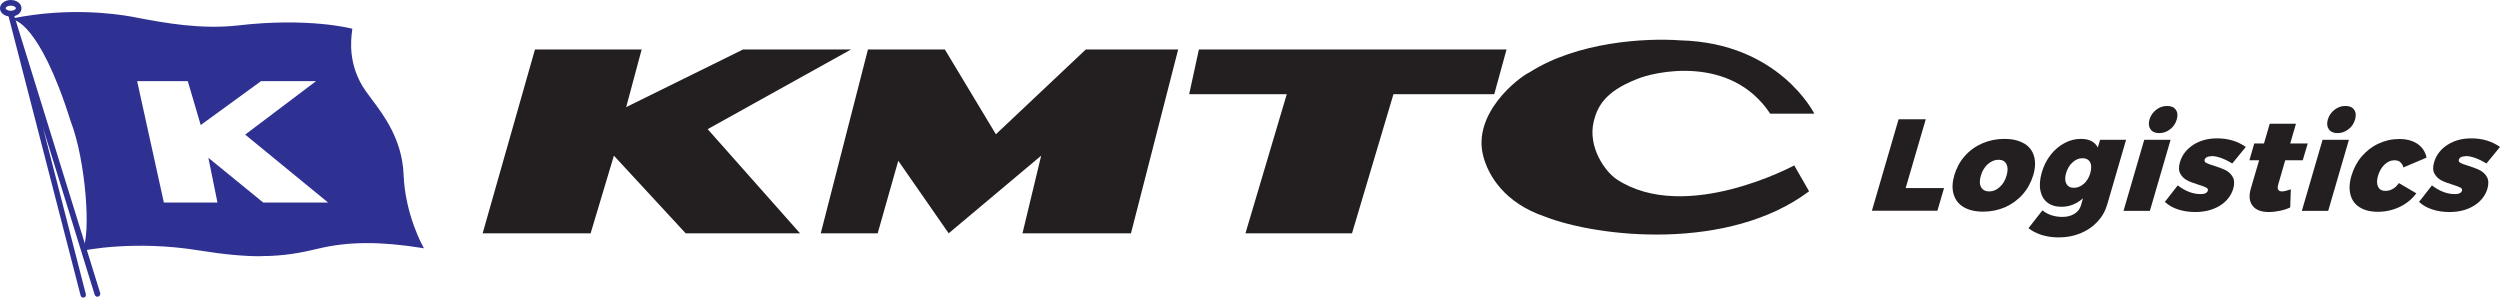 <svg width="252" height="30" viewBox="0 0 252 30" fill="none" xmlns="http://www.w3.org/2000/svg">
<path d="M53.925 4.985L48.651 23.517H59.535L61.881 15.691L69.115 23.517H80.643L71.333 13.018L85.788 4.985H74.905L63.119 10.796L64.68 4.985H53.925Z" fill="#231F20"/>
<path d="M87.49 4.985L82.732 23.517H88.47L90.546 16.207L95.627 23.517L104.95 15.691L103.067 23.517H114.002L118.76 4.985H109.45L100.385 13.534L95.24 4.985H87.49Z" fill="#231F20"/>
<path d="M120.849 4.985L119.869 9.492H129.707L125.542 23.517H136.283L140.461 9.492H150.622L151.86 4.985H120.849Z" fill="#231F20"/>
<path d="M182.872 11.442C182.872 11.442 179.351 4.326 169.384 4.068C165.799 3.81 159.004 4.223 154.207 7.271C152.93 7.89 148.43 11.481 149.5 15.691C150.003 17.68 151.654 20.456 155.703 21.825C161.157 23.956 174.271 25.351 182.356 19.281L180.86 16.672C180.86 16.672 169.9 22.6 162.988 18.093C161.815 17.331 160.009 14.825 160.654 12.217C161.015 10.77 161.763 9.246 164.948 7.994C166.573 7.271 174.4 5.385 178.436 11.455H182.872V11.442Z" fill="#231F20"/>
<path d="M8.395 30C8.266 30 8.15 29.909 8.124 29.78L0.851 1.601C0.812 1.446 0.903 1.304 1.045 1.253C1.199 1.214 1.354 1.291 1.393 1.446L10.097 29.535C10.148 29.69 10.058 29.845 9.903 29.896C9.748 29.948 9.594 29.858 9.542 29.703L4.333 12.875L8.652 29.651C8.691 29.806 8.601 29.961 8.446 30C8.42 30 8.395 30 8.382 30H8.395Z" fill="#2E3192"/>
<path d="M1.083 1.666C0.477 1.666 0 1.304 0 0.839C0 0.375 0.477 0 1.083 0C1.689 0 2.166 0.362 2.166 0.839C2.166 1.317 1.689 1.666 1.083 1.666ZM1.083 0.568C0.774 0.568 0.567 0.723 0.567 0.827C0.567 0.93 0.761 1.085 1.083 1.085C1.406 1.085 1.599 0.93 1.599 0.827C1.599 0.723 1.406 0.568 1.083 0.568Z" fill="#2E3192"/>
<path d="M40.605 17.615C40.438 13.47 37.897 10.809 36.776 9.195C34.932 6.534 35.319 3.913 35.435 2.97C35.435 2.97 31.128 1.834 24.074 2.647C19.819 3.138 15.641 2.208 13.256 1.769C10.87 1.33 6.396 0.93 1.367 1.924C1.367 1.924 3.997 2.066 7.182 12.178C8.73 16.117 9.271 23.736 8.382 25.17C8.382 25.17 13.423 24.059 20.09 25.157C26.421 26.19 29.168 25.686 32.095 24.976C34.764 24.33 37.872 24.175 42.591 24.924C42.591 24.924 40.76 21.748 40.605 17.602V17.615ZM26.486 20.508L21.122 16.13L22.011 20.508H16.441L13.707 8.11H18.981L20.27 12.488L26.292 8.11H32.108L24.848 13.586L33.307 20.508H26.499H26.486Z" fill="#2E3192"/>
<path d="M26.279 25.829C24.629 25.829 22.643 25.661 20.09 25.247C13.527 24.176 8.459 25.247 8.407 25.261L8.214 25.299L8.317 25.131C9.194 23.711 8.652 16.143 7.118 12.204C5.493 7.025 4.01 4.533 3.056 3.345C2.025 2.066 1.38 2.002 1.367 2.002V1.834C6.873 0.736 11.528 1.369 13.269 1.679C13.501 1.718 13.746 1.769 14.017 1.821C16.492 2.286 20.232 2.996 24.061 2.557C31.05 1.743 35.409 2.867 35.447 2.88H35.512L35.499 3.035C35.37 4.003 35.048 6.561 36.84 9.143C37.008 9.389 37.227 9.673 37.446 9.97C38.684 11.61 40.541 14.077 40.683 17.602C40.837 21.67 42.643 24.847 42.656 24.886L42.746 25.028L42.578 25.002C38.323 24.318 35.099 24.343 32.121 25.054C30.341 25.48 28.639 25.816 26.267 25.816L26.279 25.829ZM14.184 24.602C15.912 24.602 17.937 24.718 20.116 25.08C26.292 26.087 29.09 25.622 32.095 24.899C35.048 24.189 38.258 24.163 42.449 24.821C42.088 24.15 40.67 21.231 40.528 17.615C40.386 14.141 38.542 11.7 37.33 10.073C37.111 9.776 36.892 9.492 36.724 9.247C34.906 6.625 35.228 4.029 35.357 3.035C34.777 2.893 30.573 1.989 24.1 2.738C20.245 3.19 16.492 2.467 14.004 2.002C13.733 1.95 13.488 1.898 13.256 1.86C11.554 1.55 7.066 0.943 1.715 1.95C2.527 2.325 4.72 4.055 7.273 12.165C8.562 15.471 9.452 23.104 8.536 25.067C9.13 24.951 11.218 24.602 14.171 24.602H14.184ZM33.539 20.585H26.473L21.263 16.324L22.127 20.585H16.389L13.617 8.02H19.046V8.084L20.322 12.359L26.267 8.033H32.353L24.977 13.599L33.526 20.598L33.539 20.585ZM26.524 20.418H33.075L24.719 13.573L24.797 13.508L31.863 8.175H26.318L20.232 12.604L18.929 8.175H13.823L16.518 20.418H21.921L21.006 15.911L21.186 16.052L26.537 20.418H26.524Z" fill="#2E3192"/>
<path d="M191.382 12.023H194.116L192.091 18.958H195.96L195.289 21.244H188.687L191.382 12.01V12.023Z" fill="#231F20"/>
<path d="M204.019 14.451C204.522 14.748 204.87 15.187 205.025 15.729C205.193 16.285 205.167 16.931 204.948 17.667C204.728 18.39 204.38 19.036 203.89 19.591C203.4 20.146 202.807 20.572 202.124 20.882C201.44 21.179 200.692 21.334 199.906 21.334C199.119 21.334 198.449 21.179 197.946 20.882C197.43 20.585 197.095 20.146 196.927 19.591C196.759 19.036 196.785 18.39 196.992 17.667C197.211 16.931 197.559 16.285 198.049 15.729C198.539 15.174 199.132 14.748 199.815 14.451C200.499 14.154 201.247 13.999 202.046 13.999C202.846 13.999 203.49 14.154 204.006 14.451H204.019ZM200.37 16.543C200.048 16.84 199.815 17.215 199.674 17.692C199.532 18.17 199.532 18.558 199.687 18.855C199.841 19.139 200.112 19.294 200.512 19.294C200.911 19.294 201.247 19.152 201.569 18.855C201.891 18.571 202.124 18.183 202.265 17.692C202.407 17.215 202.394 16.84 202.253 16.543C202.098 16.246 201.827 16.104 201.453 16.104C201.079 16.104 200.705 16.246 200.383 16.543H200.37Z" fill="#231F20"/>
<path d="M214.309 14.089L212.401 20.637C212.207 21.296 211.872 21.877 211.395 22.38C210.918 22.884 210.35 23.259 209.68 23.53C209.009 23.801 208.287 23.93 207.501 23.93C206.869 23.93 206.288 23.84 205.76 23.672C205.231 23.491 204.806 23.271 204.47 23L205.876 21.205C206.134 21.412 206.43 21.58 206.791 21.696C207.14 21.812 207.513 21.864 207.887 21.864C208.365 21.864 208.764 21.761 209.1 21.554C209.435 21.347 209.654 21.063 209.757 20.715L209.963 19.991C209.319 20.559 208.597 20.844 207.797 20.844C207.217 20.844 206.74 20.702 206.379 20.417C206.005 20.133 205.773 19.72 205.67 19.203C205.566 18.674 205.618 18.067 205.811 17.383C206.005 16.711 206.301 16.13 206.701 15.613C207.101 15.097 207.565 14.709 208.094 14.425C208.622 14.141 209.177 13.999 209.744 13.999C210.582 13.999 211.15 14.283 211.459 14.864L211.691 14.089H214.322H214.309ZM210.054 18.532C210.35 18.261 210.569 17.899 210.698 17.46C210.827 17.008 210.827 16.634 210.686 16.362C210.544 16.091 210.286 15.949 209.912 15.949C209.538 15.949 209.216 16.091 208.919 16.362C208.61 16.634 208.403 16.995 208.261 17.447C208.132 17.886 208.145 18.248 208.287 18.519C208.429 18.79 208.687 18.932 209.048 18.932C209.409 18.932 209.757 18.79 210.054 18.519V18.532Z" fill="#231F20"/>
<path d="M216.14 14.09H218.796L216.707 21.257H214.051L216.14 14.09ZM219.325 11.068C219.505 11.326 219.531 11.649 219.415 12.049C219.299 12.449 219.08 12.785 218.745 13.031C218.422 13.289 218.048 13.418 217.649 13.418C217.249 13.418 216.952 13.289 216.772 13.031C216.591 12.772 216.553 12.449 216.669 12.049C216.785 11.649 217.017 11.313 217.339 11.068C217.674 10.809 218.035 10.68 218.448 10.68C218.861 10.68 219.144 10.809 219.325 11.068Z" fill="#231F20"/>
<path d="M222.871 15.755C222.703 15.755 222.561 15.781 222.445 15.846C222.329 15.897 222.265 15.988 222.226 16.104C222.187 16.233 222.252 16.349 222.407 16.427C222.561 16.504 222.819 16.608 223.18 16.711C223.657 16.866 224.057 17.008 224.354 17.163C224.65 17.318 224.895 17.538 225.063 17.847C225.231 18.144 225.244 18.545 225.115 19.01C224.895 19.733 224.444 20.314 223.748 20.74C223.051 21.166 222.226 21.373 221.285 21.373C220.653 21.373 220.073 21.283 219.557 21.115C219.028 20.947 218.59 20.689 218.216 20.353L219.518 18.687C219.879 18.971 220.266 19.191 220.666 19.346C221.066 19.5 221.465 19.565 221.852 19.565C222.033 19.565 222.188 19.539 222.316 19.475C222.432 19.423 222.51 19.332 222.549 19.229C222.587 19.1 222.536 18.984 222.381 18.906C222.239 18.829 221.981 18.726 221.62 18.622C221.156 18.48 220.769 18.338 220.473 18.183C220.176 18.028 219.944 17.809 219.776 17.512C219.609 17.215 219.596 16.827 219.738 16.349C219.957 15.613 220.408 15.032 221.091 14.593C221.775 14.154 222.574 13.947 223.49 13.947C224.586 13.947 225.553 14.231 226.378 14.812L225.011 16.479C224.186 15.975 223.477 15.729 222.897 15.729L222.871 15.755Z" fill="#231F20"/>
<path d="M230.853 20.908C230.556 21.05 230.221 21.166 229.834 21.244C229.447 21.321 229.073 21.373 228.699 21.373C227.939 21.373 227.384 21.166 227.062 20.74C226.726 20.314 226.675 19.746 226.881 19.01L227.719 16.156H226.739L227.229 14.464H228.209L228.79 12.475H231.433L230.853 14.464H232.619L232.116 16.156H230.35L229.641 18.609C229.576 18.842 229.576 19.01 229.641 19.126C229.718 19.242 229.847 19.294 230.04 19.294C230.208 19.294 230.505 19.229 230.917 19.087L230.853 20.921V20.908Z" fill="#231F20"/>
<path d="M234.115 14.09H236.771L234.682 21.257H232.026L234.115 14.09ZM237.3 11.068C237.48 11.326 237.506 11.649 237.39 12.049C237.274 12.449 237.055 12.785 236.72 13.031C236.397 13.289 236.023 13.418 235.624 13.418C235.224 13.418 234.927 13.289 234.747 13.031C234.566 12.772 234.528 12.449 234.644 12.049C234.76 11.649 234.992 11.313 235.314 11.068C235.649 10.809 236.01 10.68 236.423 10.68C236.836 10.68 237.119 10.809 237.3 11.068Z" fill="#231F20"/>
<path d="M241.955 16.337C241.787 16.208 241.594 16.156 241.349 16.156C241.001 16.156 240.678 16.298 240.369 16.582C240.072 16.866 239.853 17.228 239.711 17.693C239.569 18.158 239.569 18.532 239.711 18.816C239.84 19.101 240.085 19.242 240.446 19.242C240.975 19.242 241.439 18.984 241.813 18.455L243.567 19.488C243.128 20.082 242.561 20.534 241.89 20.857C241.207 21.18 240.485 21.348 239.685 21.348C238.938 21.348 238.332 21.193 237.854 20.895C237.377 20.599 237.068 20.172 236.926 19.617C236.784 19.075 236.81 18.429 237.029 17.706C237.248 16.97 237.584 16.324 238.061 15.769C238.538 15.213 239.105 14.774 239.75 14.477C240.408 14.167 241.104 14.012 241.852 14.012C242.6 14.012 243.206 14.18 243.683 14.503C244.16 14.826 244.469 15.291 244.598 15.885L242.264 16.879C242.213 16.647 242.097 16.479 241.942 16.35L241.955 16.337Z" fill="#231F20"/>
<path d="M248.493 15.755C248.325 15.755 248.183 15.781 248.067 15.846C247.951 15.897 247.887 15.988 247.848 16.104C247.809 16.233 247.874 16.349 248.028 16.427C248.183 16.504 248.441 16.608 248.802 16.711C249.279 16.866 249.679 17.008 249.975 17.163C250.272 17.318 250.517 17.538 250.685 17.847C250.852 18.144 250.865 18.545 250.736 19.01C250.517 19.733 250.066 20.314 249.369 20.74C248.673 21.166 247.848 21.373 246.907 21.373C246.275 21.373 245.694 21.283 245.179 21.115C244.65 20.947 244.212 20.689 243.838 20.353L245.14 18.687C245.501 18.971 245.888 19.191 246.288 19.346C246.687 19.5 247.087 19.565 247.474 19.565C247.654 19.565 247.809 19.539 247.938 19.475C248.054 19.423 248.132 19.332 248.17 19.229C248.209 19.1 248.157 18.984 248.003 18.906C247.861 18.829 247.603 18.726 247.242 18.622C246.778 18.48 246.391 18.338 246.094 18.183C245.798 18.028 245.566 17.809 245.398 17.512C245.23 17.215 245.217 16.827 245.359 16.349C245.578 15.613 246.03 15.032 246.713 14.593C247.397 14.154 248.196 13.947 249.112 13.947C250.208 13.947 251.175 14.231 252 14.812L250.633 16.479C249.808 15.975 249.099 15.729 248.518 15.729L248.493 15.755Z" fill="#231F20"/>
</svg>
